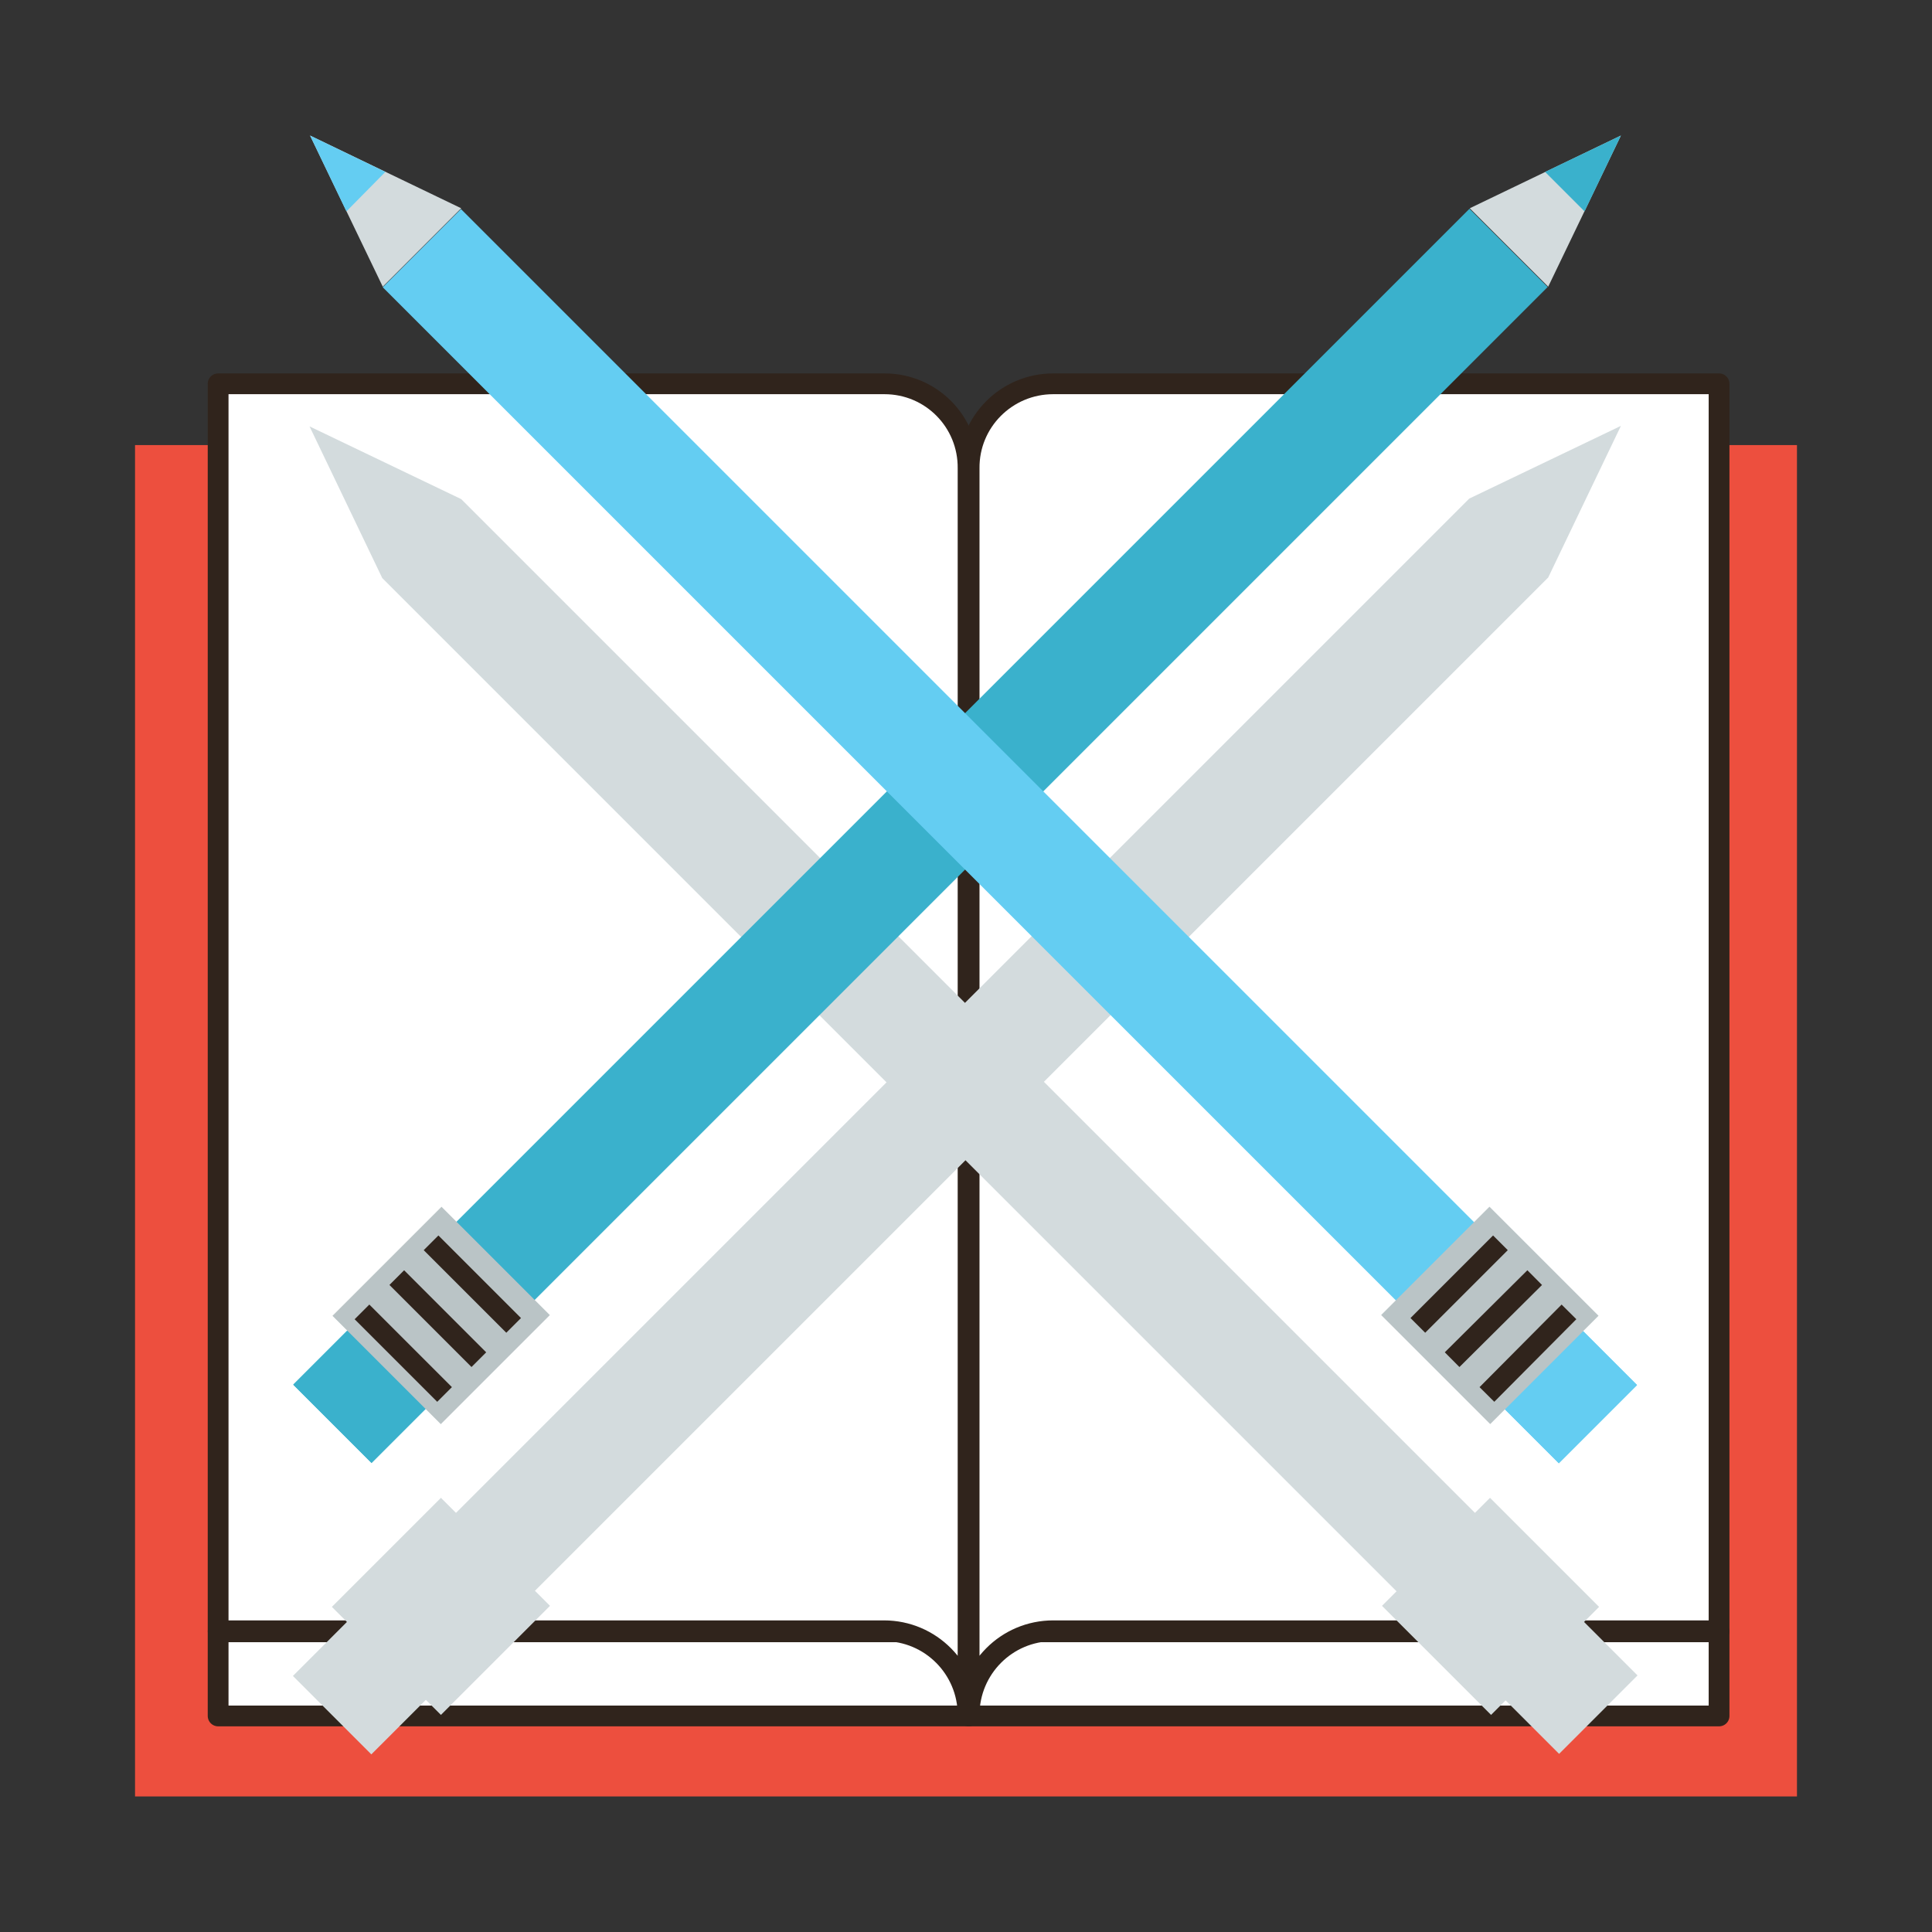 <?xml version="1.0" encoding="utf-8"?>
<!-- Generator: Adobe Illustrator 21.0.0, SVG Export Plug-In . SVG Version: 6.00 Build 0)  -->
<svg version="1.1" id="Layer_1" xmlns="http://www.w3.org/2000/svg" xmlns:xlink="http://www.w3.org/1999/xlink" x="0px" y="0px"
	 viewBox="0 0 372 372" style="enable-background:new 0 0 372 372;" xml:space="preserve">
<rect x="0" y="0" width="372" height="372" fill="#333333" stroke="none"/>
<style type="text/css">
	.st0{fill:#ED4F3E;}
	.st1{fill:#FFFFFF;stroke:#30241C;stroke-width:4;stroke-linejoin:round;stroke-miterlimit:10;}
	.st2{fill:none;stroke:#D3DBDD;stroke-width:0;stroke-linecap:round;stroke-linejoin:round;}
	.st3{fill:#D3DBDD;}
	.st4{fill:#3AB1CC;}
	.st5{fill:#BAC4C6;}
	.st6{fill:none;stroke:#30241C;stroke-width:4;stroke-miterlimit:10;}
	.st7{fill:#64CDF2;}
</style>
<g>
	<g>
		<polygon class="st0" points="185.9,85.7 138,85.7 26,85.7 26,345.9 138,345.9 185.9,345.9 346,345.9 346,85.7 		"/>
		<rect x="42" y="314.2" class="st1" width="144.5" height="16.2"/>
		<path class="st1" d="M170.3,73.9H42v16.2v16.2v207.7h128.2c9,0,16.2,7.3,16.2,16.2V90.2C186.5,81.2,179.3,73.9,170.3,73.9z"/>
		<rect x="186.5" y="314.2" class="st1" width="144.5" height="16.2"/>
		<path class="st1" d="M202.8,73.9H331v16.2v16.2v207.7H202.8c-9,0-16.2,7.3-16.2,16.2V90.2C186.5,81.2,193.8,73.9,202.8,73.9z"/>
	</g>
	<g>
		<line class="st2" x1="85.6" y1="284.5" x2="69.7" y2="268.6"/>
		<line class="st2" x1="98.9" y1="271.2" x2="83" y2="255.3"/>
		<line class="st2" x1="92.2" y1="277.8" x2="76.4" y2="262"/>
		<path class="st3" d="M315.3,322.6L305,312.3l2.9-2.9l-21-21l-2.9,2.9l-83-83l97.1-97.1l7-14.6h0l7-14.6l-14.6,7l0,0l-14.6,7
			l-97.1,97.1L88.8,96.1l-14.6-7l0,0l-14.6-7l7,14.6h0l7,14.6l97.1,97.1l-82.9,82.9l-2.9-2.9l-21,21l2.9,2.9l-10.4,10.4l15.1,15.1
			L82,327.3l2.9,2.9l21-21l-2.9-2.9l82.9-82.9l83,83l-2.8,2.8l21,21l2.8-2.8l10.3,10.3L315.3,322.6z M69.7,308.6l15.9,15.9
			L69.7,308.6z M76.4,302l15.9,15.9L76.4,302z M98.9,311.2L83,295.3L98.9,311.2z M288.9,295.3L273,311.2L288.9,295.3z M295.5,302
			l-15.9,15.9L295.5,302z M286.3,324.5l15.9-15.9L286.3,324.5z"/>
		<line class="st2" x1="286.3" y1="284.5" x2="302.1" y2="268.6"/>
		<line class="st2" x1="288.9" y1="255.3" x2="273" y2="271.2"/>
		<line class="st2" x1="279.6" y1="277.8" x2="295.5" y2="262"/>
	</g>
	<g>
		
			<rect x="17.1" y="150.3" transform="matrix(0.707 -0.707 0.707 0.707 -61.866 172.481)" class="st4" width="320.3" height="21.3"/>
		<polygon class="st3" points="298.1,55.2 283,40.1 312.1,26.1 312.1,26.1 		"/>
		<polygon class="st4" points="305.1,40.7 297.5,33.1 312.1,26.1 312.1,26.1 		"/>
		
			<rect x="61.9" y="258.3" transform="matrix(0.707 -0.707 0.707 0.707 -169.928 127.728)" class="st4" width="14.7" height="21.3"/>
		
			<rect x="70.1" y="238.6" transform="matrix(0.707 -0.707 0.707 0.707 -154.235 134.228)" class="st5" width="29.7" height="29.5"/>
		<line class="st6" x1="69.7" y1="252.6" x2="85.6" y2="268.5"/>
		<line class="st6" x1="83" y1="239.3" x2="98.9" y2="255.2"/>
		<line class="st6" x1="76.4" y1="246" x2="92.2" y2="261.8"/>
	</g>
	<g>
		
			<rect x="183.8" y="0.8" transform="matrix(0.707 -0.707 0.707 0.707 -56.816 184.693)" class="st7" width="21.3" height="320.3"/>
		<polygon class="st3" points="88.8,40.1 73.7,55.2 59.7,26.1 59.7,26.1 		"/>
		<polygon class="st7" points="74.2,33.1 66.7,40.7 59.7,26.1 59.7,26.1 		"/>
		
			<rect x="291.9" y="261.6" transform="matrix(0.707 -0.707 0.707 0.707 -101.577 292.753)" class="st7" width="21.3" height="14.7"/>
		
			<rect x="272.2" y="238.4" transform="matrix(0.707 -0.707 0.707 0.707 -95.056 277.1)" class="st5" width="29.5" height="29.7"/>
		<line class="st6" x1="302.1" y1="252.6" x2="286.3" y2="268.5"/>
		<line class="st6" x1="288.9" y1="239.3" x2="273" y2="255.2"/>
		<line class="st6" x1="295.5" y1="246" x2="279.6" y2="261.8"/>
	</g>
</g>
</svg>
